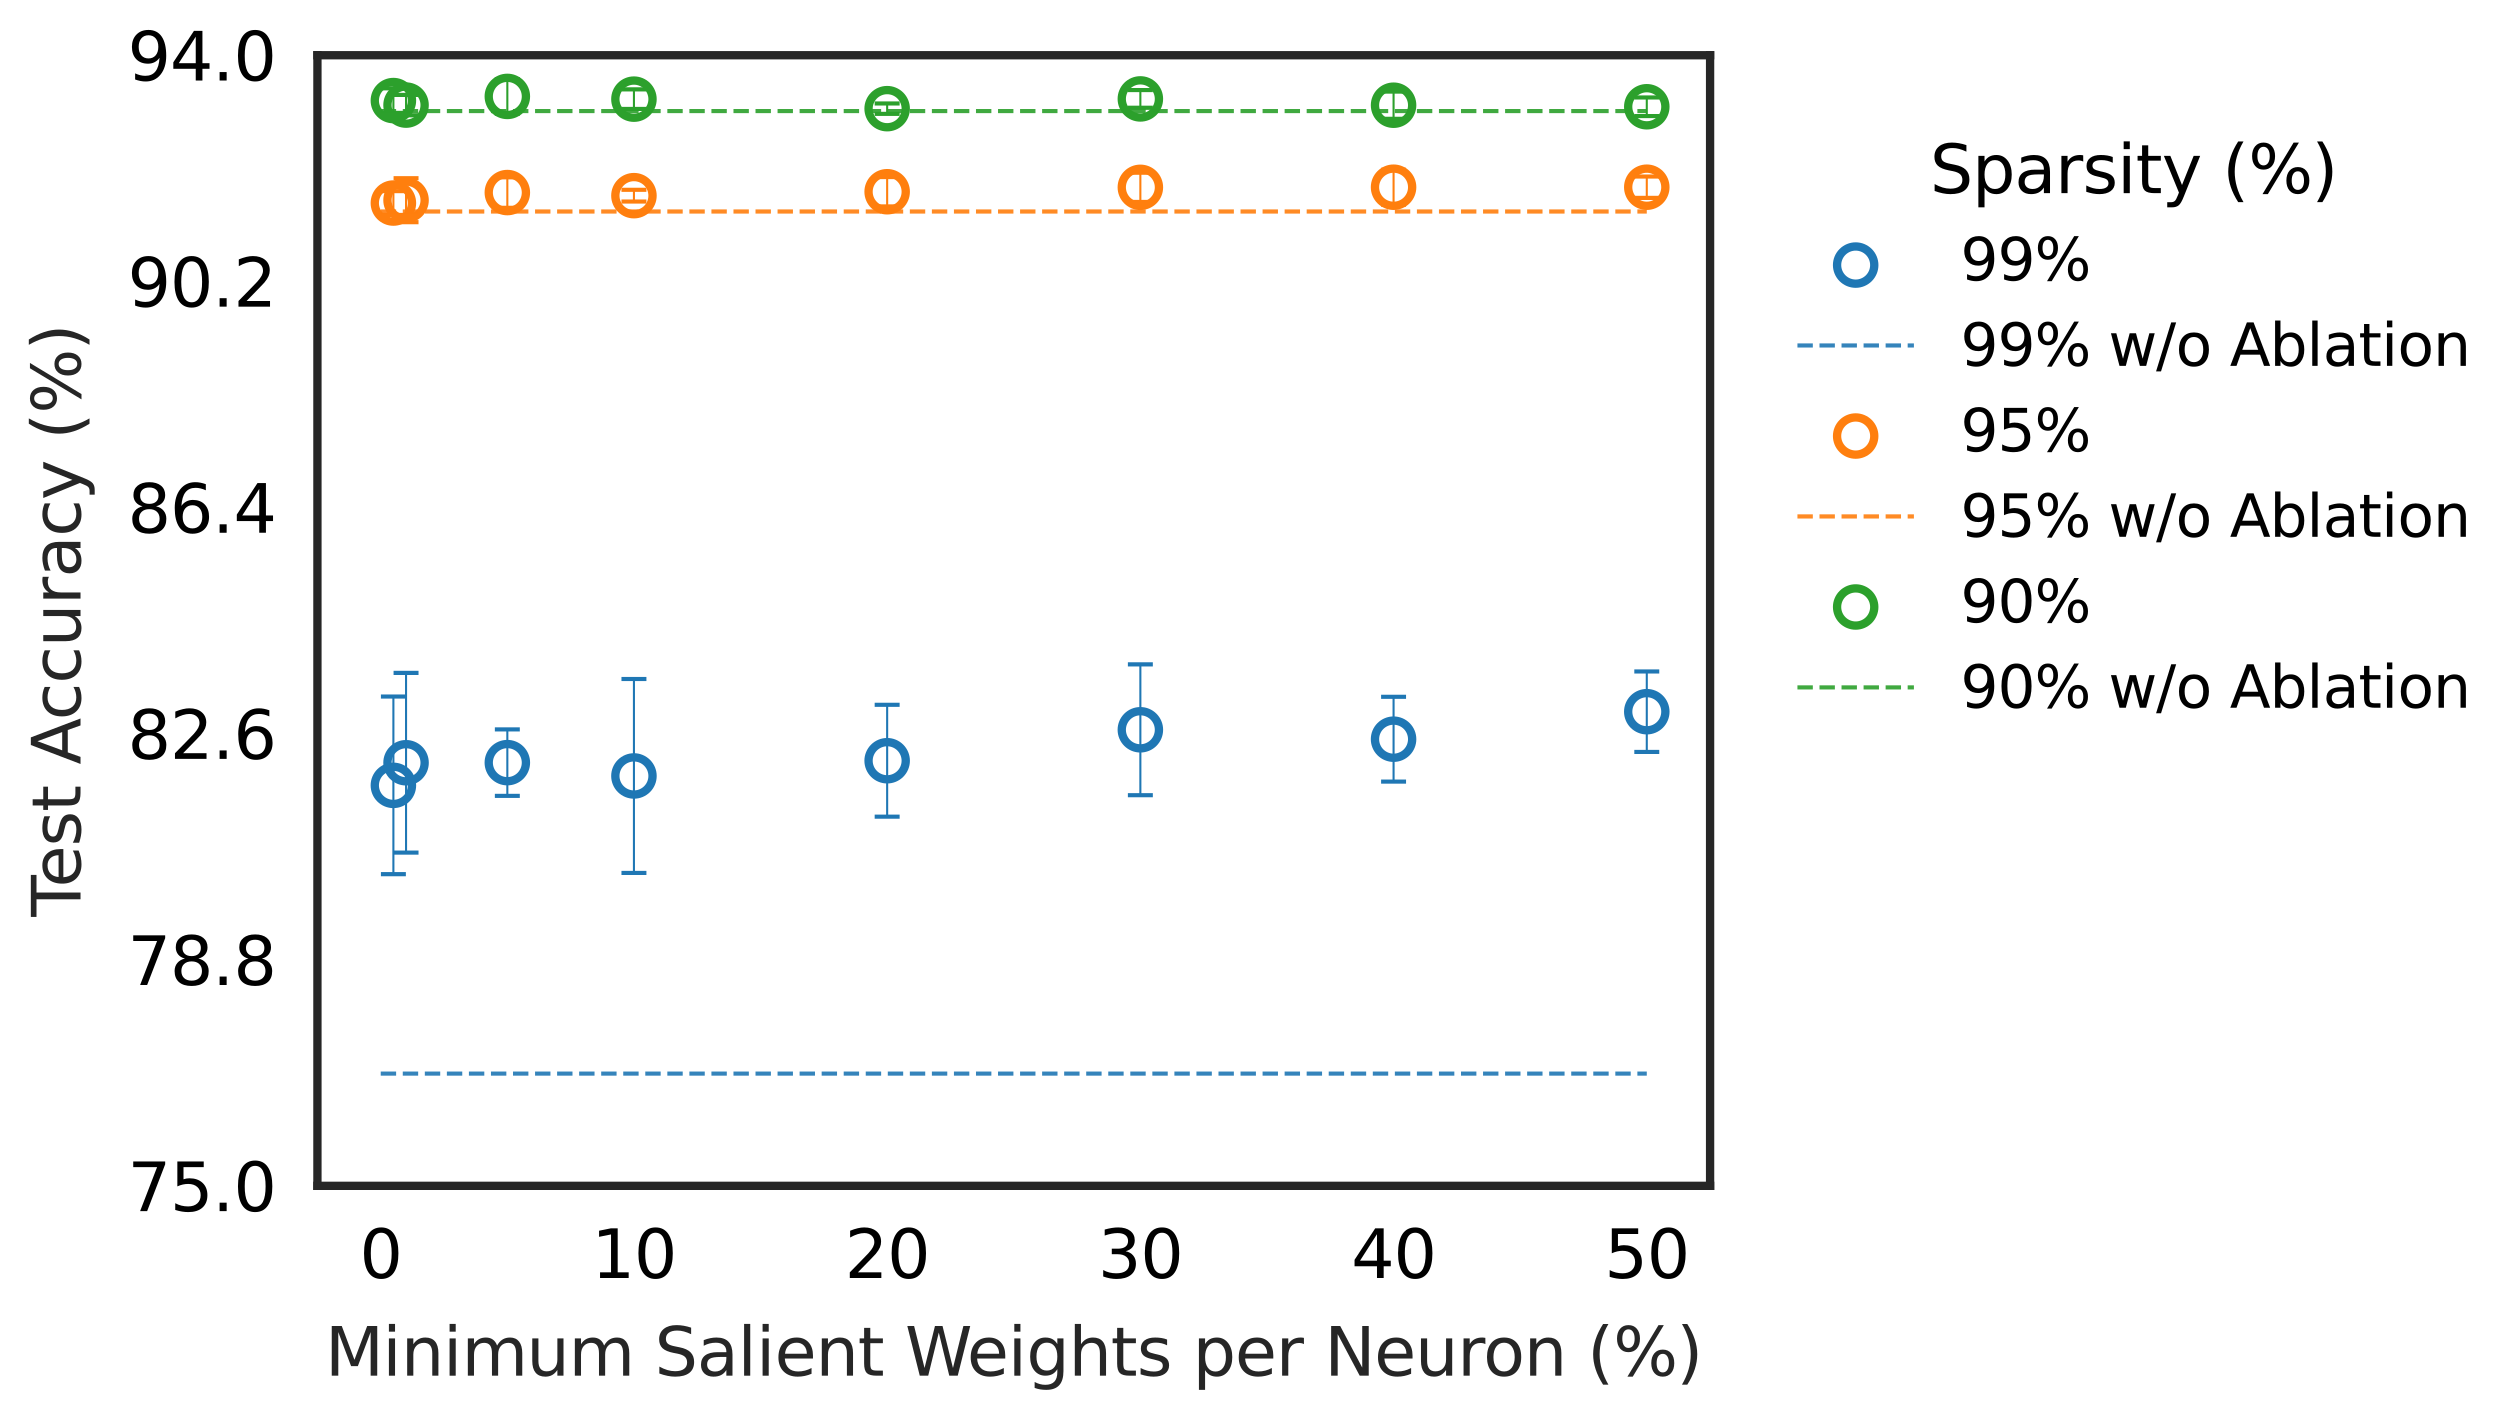 <?xml version="1.0" encoding="utf-8" standalone="no"?>
<!DOCTYPE svg PUBLIC "-//W3C//DTD SVG 1.1//EN"
  "http://www.w3.org/Graphics/SVG/1.1/DTD/svg11.dtd">
<svg xmlns:xlink="http://www.w3.org/1999/xlink" width="601.008pt" height="341.249pt" viewBox="0 0 601.008 341.249" xmlns="http://www.w3.org/2000/svg" version="1.1">
 <defs>
  <style type="text/css">*{stroke-linejoin: round; stroke-linecap: butt}</style>
 </defs>
 <g id="figure_1">
  <g id="patch_1">
   <path d="M 0 341.249 
L 601.008 341.249 
L 601.008 0 
L 0 0 
z
" style="fill: #ffffff"/>
  </g>
  <g id="axes_1">
   <g id="patch_2">
    <path d="M 76.31 285.079 
L 411.11 285.079 
L 411.11 13.279 
L 76.31 13.279 
z
" style="fill: #ffffff"/>
   </g>
   <g id="PathCollection_1">
    <defs>
     <path id="C0_0_18273561c9" d="M 0 4.472 
C 1.186 4.472 2.324 4.001 3.162 3.162 
C 4.001 2.324 4.472 1.186 4.472 -0 
C 4.472 -1.186 4.001 -2.324 3.162 -3.162 
C 2.324 -4.001 1.186 -4.472 0 -4.472 
C -1.186 -4.472 -2.324 -4.001 -3.162 -3.162 
C -4.001 -2.324 -4.472 -1.186 -4.472 0 
C -4.472 1.186 -4.001 2.324 -3.162 3.162 
C -2.324 4.001 -1.186 4.472 0 4.472 
z
"/>
    </defs>
    <g clip-path="url(#p2afac8becf)">
     <use xlink:href="#C0_0_18273561c9" x="94.572" y="188.804" style="fill: none; stroke: #1f77b4; stroke-width: 2"/>
    </g>
    <g clip-path="url(#p2afac8becf)">
     <use xlink:href="#C0_0_18273561c9" x="97.615" y="183.368" style="fill: none; stroke: #1f77b4; stroke-width: 2"/>
    </g>
    <g clip-path="url(#p2afac8becf)">
     <use xlink:href="#C0_0_18273561c9" x="121.965" y="183.34" style="fill: none; stroke: #1f77b4; stroke-width: 2"/>
    </g>
    <g clip-path="url(#p2afac8becf)">
     <use xlink:href="#C0_0_18273561c9" x="152.401" y="186.544" style="fill: none; stroke: #1f77b4; stroke-width: 2"/>
    </g>
    <g clip-path="url(#p2afac8becf)">
     <use xlink:href="#C0_0_18273561c9" x="213.274" y="182.882" style="fill: none; stroke: #1f77b4; stroke-width: 2"/>
    </g>
    <g clip-path="url(#p2afac8becf)">
     <use xlink:href="#C0_0_18273561c9" x="274.146" y="175.443" style="fill: none; stroke: #1f77b4; stroke-width: 2"/>
    </g>
    <g clip-path="url(#p2afac8becf)">
     <use xlink:href="#C0_0_18273561c9" x="335.019" y="177.703" style="fill: none; stroke: #1f77b4; stroke-width: 2"/>
    </g>
    <g clip-path="url(#p2afac8becf)">
     <use xlink:href="#C0_0_18273561c9" x="395.892" y="171.094" style="fill: none; stroke: #1f77b4; stroke-width: 2"/>
    </g>
   </g>
   <g id="PathCollection_2">
    <defs>
     <path id="C1_0_690d126e70" d="M 0 4.472 
C 1.186 4.472 2.324 4.001 3.162 3.162 
C 4.001 2.324 4.472 1.186 4.472 -0 
C 4.472 -1.186 4.001 -2.324 3.162 -3.162 
C 2.324 -4.001 1.186 -4.472 0 -4.472 
C -1.186 -4.472 -2.324 -4.001 -3.162 -3.162 
C -4.001 -2.324 -4.472 -1.186 -4.472 0 
C -4.472 1.186 -4.001 2.324 -3.162 3.162 
C -2.324 4.001 -1.186 4.472 0 4.472 
z
"/>
    </defs>
    <g clip-path="url(#p2afac8becf)">
     <use xlink:href="#C1_0_690d126e70" x="94.572" y="48.813" style="fill: none; stroke: #ff7f0e; stroke-width: 2"/>
    </g>
    <g clip-path="url(#p2afac8becf)">
     <use xlink:href="#C1_0_690d126e70" x="97.615" y="48.126" style="fill: none; stroke: #ff7f0e; stroke-width: 2"/>
    </g>
    <g clip-path="url(#p2afac8becf)">
     <use xlink:href="#C1_0_690d126e70" x="121.965" y="46.295" style="fill: none; stroke: #ff7f0e; stroke-width: 2"/>
    </g>
    <g clip-path="url(#p2afac8becf)">
     <use xlink:href="#C1_0_690d126e70" x="152.401" y="47.039" style="fill: none; stroke: #ff7f0e; stroke-width: 2"/>
    </g>
    <g clip-path="url(#p2afac8becf)">
     <use xlink:href="#C1_0_690d126e70" x="213.274" y="46.095" style="fill: none; stroke: #ff7f0e; stroke-width: 2"/>
    </g>
    <g clip-path="url(#p2afac8becf)">
     <use xlink:href="#C1_0_690d126e70" x="274.146" y="45.036" style="fill: none; stroke: #ff7f0e; stroke-width: 2"/>
    </g>
    <g clip-path="url(#p2afac8becf)">
     <use xlink:href="#C1_0_690d126e70" x="335.019" y="45.008" style="fill: none; stroke: #ff7f0e; stroke-width: 2"/>
    </g>
    <g clip-path="url(#p2afac8becf)">
     <use xlink:href="#C1_0_690d126e70" x="395.892" y="45.008" style="fill: none; stroke: #ff7f0e; stroke-width: 2"/>
    </g>
   </g>
   <g id="PathCollection_3">
    <defs>
     <path id="C2_0_f324777ff9" d="M 0 4.472 
C 1.186 4.472 2.324 4.001 3.162 3.162 
C 4.001 2.324 4.472 1.186 4.472 -0 
C 4.472 -1.186 4.001 -2.324 3.162 -3.162 
C 2.324 -4.001 1.186 -4.472 0 -4.472 
C -1.186 -4.472 -2.324 -4.001 -3.162 -3.162 
C -4.001 -2.324 -4.472 -1.186 -4.472 0 
C -4.472 1.186 -4.001 2.324 -3.162 3.162 
C -2.324 4.001 -1.186 4.472 0 4.472 
z
"/>
    </defs>
    <g clip-path="url(#p2afac8becf)">
     <use xlink:href="#C2_0_f324777ff9" x="94.572" y="24.179" style="fill: none; stroke: #2ca02c; stroke-width: 2"/>
    </g>
    <g clip-path="url(#p2afac8becf)">
     <use xlink:href="#C2_0_f324777ff9" x="97.615" y="25.267" style="fill: none; stroke: #2ca02c; stroke-width: 2"/>
    </g>
    <g clip-path="url(#p2afac8becf)">
     <use xlink:href="#C2_0_f324777ff9" x="121.965" y="23.178" style="fill: none; stroke: #2ca02c; stroke-width: 2"/>
    </g>
    <g clip-path="url(#p2afac8becf)">
     <use xlink:href="#C2_0_f324777ff9" x="152.401" y="23.836" style="fill: none; stroke: #2ca02c; stroke-width: 2"/>
    </g>
    <g clip-path="url(#p2afac8becf)">
     <use xlink:href="#C2_0_f324777ff9" x="213.274" y="26.125" style="fill: none; stroke: #2ca02c; stroke-width: 2"/>
    </g>
    <g clip-path="url(#p2afac8becf)">
     <use xlink:href="#C2_0_f324777ff9" x="274.146" y="23.779" style="fill: none; stroke: #2ca02c; stroke-width: 2"/>
    </g>
    <g clip-path="url(#p2afac8becf)">
     <use xlink:href="#C2_0_f324777ff9" x="335.019" y="25.295" style="fill: none; stroke: #2ca02c; stroke-width: 2"/>
    </g>
    <g clip-path="url(#p2afac8becf)">
     <use xlink:href="#C2_0_f324777ff9" x="395.892" y="25.667" style="fill: none; stroke: #2ca02c; stroke-width: 2"/>
    </g>
   </g>
   <g id="matplotlib.axis_1">
    <g id="xtick_1">
     <g id="line2d_1"/>
     <g id="text_1">
      <!-- 0 -->
      <g transform="translate(86.438 307.236)scale(0.16 -0.16)">
       <defs>
        <path id="DejaVuSans-30" d="M 2034 4250 
Q 1547 4250 1301 3770 
Q 1056 3291 1056 2328 
Q 1056 1369 1301 889 
Q 1547 409 2034 409 
Q 2525 409 2770 889 
Q 3016 1369 3016 2328 
Q 3016 3291 2770 3770 
Q 2525 4250 2034 4250 
z
M 2034 4750 
Q 2819 4750 3233 4129 
Q 3647 3509 3647 2328 
Q 3647 1150 3233 529 
Q 2819 -91 2034 -91 
Q 1250 -91 836 529 
Q 422 1150 422 2328 
Q 422 3509 836 4129 
Q 1250 4750 2034 4750 
z
" transform="scale(0.016)"/>
       </defs>
       <use xlink:href="#DejaVuSans-30"/>
      </g>
     </g>
    </g>
    <g id="xtick_2">
     <g id="line2d_2"/>
     <g id="text_2">
      <!-- 10 -->
      <g transform="translate(142.221 307.236)scale(0.16 -0.16)">
       <defs>
        <path id="DejaVuSans-31" d="M 794 531 
L 1825 531 
L 1825 4091 
L 703 3866 
L 703 4441 
L 1819 4666 
L 2450 4666 
L 2450 531 
L 3481 531 
L 3481 0 
L 794 0 
L 794 531 
z
" transform="scale(0.016)"/>
       </defs>
       <use xlink:href="#DejaVuSans-31"/>
       <use xlink:href="#DejaVuSans-30" x="63.623"/>
      </g>
     </g>
    </g>
    <g id="xtick_3">
     <g id="line2d_3"/>
     <g id="text_3">
      <!-- 20 -->
      <g transform="translate(203.094 307.236)scale(0.16 -0.16)">
       <defs>
        <path id="DejaVuSans-32" d="M 1228 531 
L 3431 531 
L 3431 0 
L 469 0 
L 469 531 
Q 828 903 1448 1529 
Q 2069 2156 2228 2338 
Q 2531 2678 2651 2914 
Q 2772 3150 2772 3378 
Q 2772 3750 2511 3984 
Q 2250 4219 1831 4219 
Q 1534 4219 1204 4116 
Q 875 4013 500 3803 
L 500 4441 
Q 881 4594 1212 4672 
Q 1544 4750 1819 4750 
Q 2544 4750 2975 4387 
Q 3406 4025 3406 3419 
Q 3406 3131 3298 2873 
Q 3191 2616 2906 2266 
Q 2828 2175 2409 1742 
Q 1991 1309 1228 531 
z
" transform="scale(0.016)"/>
       </defs>
       <use xlink:href="#DejaVuSans-32"/>
       <use xlink:href="#DejaVuSans-30" x="63.623"/>
      </g>
     </g>
    </g>
    <g id="xtick_4">
     <g id="line2d_4"/>
     <g id="text_4">
      <!-- 30 -->
      <g transform="translate(263.966 307.236)scale(0.16 -0.16)">
       <defs>
        <path id="DejaVuSans-33" d="M 2597 2516 
Q 3050 2419 3304 2112 
Q 3559 1806 3559 1356 
Q 3559 666 3084 287 
Q 2609 -91 1734 -91 
Q 1441 -91 1130 -33 
Q 819 25 488 141 
L 488 750 
Q 750 597 1062 519 
Q 1375 441 1716 441 
Q 2309 441 2620 675 
Q 2931 909 2931 1356 
Q 2931 1769 2642 2001 
Q 2353 2234 1838 2234 
L 1294 2234 
L 1294 2753 
L 1863 2753 
Q 2328 2753 2575 2939 
Q 2822 3125 2822 3475 
Q 2822 3834 2567 4026 
Q 2313 4219 1838 4219 
Q 1578 4219 1281 4162 
Q 984 4106 628 3988 
L 628 4550 
Q 988 4650 1302 4700 
Q 1616 4750 1894 4750 
Q 2613 4750 3031 4423 
Q 3450 4097 3450 3541 
Q 3450 3153 3228 2886 
Q 3006 2619 2597 2516 
z
" transform="scale(0.016)"/>
       </defs>
       <use xlink:href="#DejaVuSans-33"/>
       <use xlink:href="#DejaVuSans-30" x="63.623"/>
      </g>
     </g>
    </g>
    <g id="xtick_5">
     <g id="line2d_5"/>
     <g id="text_5">
      <!-- 40 -->
      <g transform="translate(324.839 307.236)scale(0.16 -0.16)">
       <defs>
        <path id="DejaVuSans-34" d="M 2419 4116 
L 825 1625 
L 2419 1625 
L 2419 4116 
z
M 2253 4666 
L 3047 4666 
L 3047 1625 
L 3713 1625 
L 3713 1100 
L 3047 1100 
L 3047 0 
L 2419 0 
L 2419 1100 
L 313 1100 
L 313 1709 
L 2253 4666 
z
" transform="scale(0.016)"/>
       </defs>
       <use xlink:href="#DejaVuSans-34"/>
       <use xlink:href="#DejaVuSans-30" x="63.623"/>
      </g>
     </g>
    </g>
    <g id="xtick_6">
     <g id="line2d_6"/>
     <g id="text_6">
      <!-- 50 -->
      <g transform="translate(385.712 307.236)scale(0.16 -0.16)">
       <defs>
        <path id="DejaVuSans-35" d="M 691 4666 
L 3169 4666 
L 3169 4134 
L 1269 4134 
L 1269 2991 
Q 1406 3038 1543 3061 
Q 1681 3084 1819 3084 
Q 2600 3084 3056 2656 
Q 3513 2228 3513 1497 
Q 3513 744 3044 326 
Q 2575 -91 1722 -91 
Q 1428 -91 1123 -41 
Q 819 9 494 109 
L 494 744 
Q 775 591 1075 516 
Q 1375 441 1709 441 
Q 2250 441 2565 725 
Q 2881 1009 2881 1497 
Q 2881 1984 2565 2268 
Q 2250 2553 1709 2553 
Q 1456 2553 1204 2497 
Q 953 2441 691 2322 
L 691 4666 
z
" transform="scale(0.016)"/>
       </defs>
       <use xlink:href="#DejaVuSans-35"/>
       <use xlink:href="#DejaVuSans-30" x="63.623"/>
      </g>
     </g>
    </g>
    <g id="text_7">
     <!-- Minimum Salient Weights per Neuron (%) -->
     <g style="fill: #262626" transform="translate(78.147 330.721)scale(0.16 -0.16)">
      <defs>
       <path id="DejaVuSans-4d" d="M 628 4666 
L 1569 4666 
L 2759 1491 
L 3956 4666 
L 4897 4666 
L 4897 0 
L 4281 0 
L 4281 4097 
L 3078 897 
L 2444 897 
L 1241 4097 
L 1241 0 
L 628 0 
L 628 4666 
z
" transform="scale(0.016)"/>
       <path id="DejaVuSans-69" d="M 603 3500 
L 1178 3500 
L 1178 0 
L 603 0 
L 603 3500 
z
M 603 4863 
L 1178 4863 
L 1178 4134 
L 603 4134 
L 603 4863 
z
" transform="scale(0.016)"/>
       <path id="DejaVuSans-6e" d="M 3513 2113 
L 3513 0 
L 2938 0 
L 2938 2094 
Q 2938 2591 2744 2837 
Q 2550 3084 2163 3084 
Q 1697 3084 1428 2787 
Q 1159 2491 1159 1978 
L 1159 0 
L 581 0 
L 581 3500 
L 1159 3500 
L 1159 2956 
Q 1366 3272 1645 3428 
Q 1925 3584 2291 3584 
Q 2894 3584 3203 3211 
Q 3513 2838 3513 2113 
z
" transform="scale(0.016)"/>
       <path id="DejaVuSans-6d" d="M 3328 2828 
Q 3544 3216 3844 3400 
Q 4144 3584 4550 3584 
Q 5097 3584 5394 3201 
Q 5691 2819 5691 2113 
L 5691 0 
L 5113 0 
L 5113 2094 
Q 5113 2597 4934 2840 
Q 4756 3084 4391 3084 
Q 3944 3084 3684 2787 
Q 3425 2491 3425 1978 
L 3425 0 
L 2847 0 
L 2847 2094 
Q 2847 2600 2669 2842 
Q 2491 3084 2119 3084 
Q 1678 3084 1418 2786 
Q 1159 2488 1159 1978 
L 1159 0 
L 581 0 
L 581 3500 
L 1159 3500 
L 1159 2956 
Q 1356 3278 1631 3431 
Q 1906 3584 2284 3584 
Q 2666 3584 2933 3390 
Q 3200 3197 3328 2828 
z
" transform="scale(0.016)"/>
       <path id="DejaVuSans-75" d="M 544 1381 
L 544 3500 
L 1119 3500 
L 1119 1403 
Q 1119 906 1312 657 
Q 1506 409 1894 409 
Q 2359 409 2629 706 
Q 2900 1003 2900 1516 
L 2900 3500 
L 3475 3500 
L 3475 0 
L 2900 0 
L 2900 538 
Q 2691 219 2414 64 
Q 2138 -91 1772 -91 
Q 1169 -91 856 284 
Q 544 659 544 1381 
z
M 1991 3584 
L 1991 3584 
z
" transform="scale(0.016)"/>
       <path id="DejaVuSans-20" transform="scale(0.016)"/>
       <path id="DejaVuSans-53" d="M 3425 4513 
L 3425 3897 
Q 3066 4069 2747 4153 
Q 2428 4238 2131 4238 
Q 1616 4238 1336 4038 
Q 1056 3838 1056 3469 
Q 1056 3159 1242 3001 
Q 1428 2844 1947 2747 
L 2328 2669 
Q 3034 2534 3370 2195 
Q 3706 1856 3706 1288 
Q 3706 609 3251 259 
Q 2797 -91 1919 -91 
Q 1588 -91 1214 -16 
Q 841 59 441 206 
L 441 856 
Q 825 641 1194 531 
Q 1563 422 1919 422 
Q 2459 422 2753 634 
Q 3047 847 3047 1241 
Q 3047 1584 2836 1778 
Q 2625 1972 2144 2069 
L 1759 2144 
Q 1053 2284 737 2584 
Q 422 2884 422 3419 
Q 422 4038 858 4394 
Q 1294 4750 2059 4750 
Q 2388 4750 2728 4690 
Q 3069 4631 3425 4513 
z
" transform="scale(0.016)"/>
       <path id="DejaVuSans-61" d="M 2194 1759 
Q 1497 1759 1228 1600 
Q 959 1441 959 1056 
Q 959 750 1161 570 
Q 1363 391 1709 391 
Q 2188 391 2477 730 
Q 2766 1069 2766 1631 
L 2766 1759 
L 2194 1759 
z
M 3341 1997 
L 3341 0 
L 2766 0 
L 2766 531 
Q 2569 213 2275 61 
Q 1981 -91 1556 -91 
Q 1019 -91 701 211 
Q 384 513 384 1019 
Q 384 1609 779 1909 
Q 1175 2209 1959 2209 
L 2766 2209 
L 2766 2266 
Q 2766 2663 2505 2880 
Q 2244 3097 1772 3097 
Q 1472 3097 1187 3025 
Q 903 2953 641 2809 
L 641 3341 
Q 956 3463 1253 3523 
Q 1550 3584 1831 3584 
Q 2591 3584 2966 3190 
Q 3341 2797 3341 1997 
z
" transform="scale(0.016)"/>
       <path id="DejaVuSans-6c" d="M 603 4863 
L 1178 4863 
L 1178 0 
L 603 0 
L 603 4863 
z
" transform="scale(0.016)"/>
       <path id="DejaVuSans-65" d="M 3597 1894 
L 3597 1613 
L 953 1613 
Q 991 1019 1311 708 
Q 1631 397 2203 397 
Q 2534 397 2845 478 
Q 3156 559 3463 722 
L 3463 178 
Q 3153 47 2828 -22 
Q 2503 -91 2169 -91 
Q 1331 -91 842 396 
Q 353 884 353 1716 
Q 353 2575 817 3079 
Q 1281 3584 2069 3584 
Q 2775 3584 3186 3129 
Q 3597 2675 3597 1894 
z
M 3022 2063 
Q 3016 2534 2758 2815 
Q 2500 3097 2075 3097 
Q 1594 3097 1305 2825 
Q 1016 2553 972 2059 
L 3022 2063 
z
" transform="scale(0.016)"/>
       <path id="DejaVuSans-74" d="M 1172 4494 
L 1172 3500 
L 2356 3500 
L 2356 3053 
L 1172 3053 
L 1172 1153 
Q 1172 725 1289 603 
Q 1406 481 1766 481 
L 2356 481 
L 2356 0 
L 1766 0 
Q 1100 0 847 248 
Q 594 497 594 1153 
L 594 3053 
L 172 3053 
L 172 3500 
L 594 3500 
L 594 4494 
L 1172 4494 
z
" transform="scale(0.016)"/>
       <path id="DejaVuSans-57" d="M 213 4666 
L 850 4666 
L 1831 722 
L 2809 4666 
L 3519 4666 
L 4500 722 
L 5478 4666 
L 6119 4666 
L 4947 0 
L 4153 0 
L 3169 4050 
L 2175 0 
L 1381 0 
L 213 4666 
z
" transform="scale(0.016)"/>
       <path id="DejaVuSans-67" d="M 2906 1791 
Q 2906 2416 2648 2759 
Q 2391 3103 1925 3103 
Q 1463 3103 1205 2759 
Q 947 2416 947 1791 
Q 947 1169 1205 825 
Q 1463 481 1925 481 
Q 2391 481 2648 825 
Q 2906 1169 2906 1791 
z
M 3481 434 
Q 3481 -459 3084 -895 
Q 2688 -1331 1869 -1331 
Q 1566 -1331 1297 -1286 
Q 1028 -1241 775 -1147 
L 775 -588 
Q 1028 -725 1275 -790 
Q 1522 -856 1778 -856 
Q 2344 -856 2625 -561 
Q 2906 -266 2906 331 
L 2906 616 
Q 2728 306 2450 153 
Q 2172 0 1784 0 
Q 1141 0 747 490 
Q 353 981 353 1791 
Q 353 2603 747 3093 
Q 1141 3584 1784 3584 
Q 2172 3584 2450 3431 
Q 2728 3278 2906 2969 
L 2906 3500 
L 3481 3500 
L 3481 434 
z
" transform="scale(0.016)"/>
       <path id="DejaVuSans-68" d="M 3513 2113 
L 3513 0 
L 2938 0 
L 2938 2094 
Q 2938 2591 2744 2837 
Q 2550 3084 2163 3084 
Q 1697 3084 1428 2787 
Q 1159 2491 1159 1978 
L 1159 0 
L 581 0 
L 581 4863 
L 1159 4863 
L 1159 2956 
Q 1366 3272 1645 3428 
Q 1925 3584 2291 3584 
Q 2894 3584 3203 3211 
Q 3513 2838 3513 2113 
z
" transform="scale(0.016)"/>
       <path id="DejaVuSans-73" d="M 2834 3397 
L 2834 2853 
Q 2591 2978 2328 3040 
Q 2066 3103 1784 3103 
Q 1356 3103 1142 2972 
Q 928 2841 928 2578 
Q 928 2378 1081 2264 
Q 1234 2150 1697 2047 
L 1894 2003 
Q 2506 1872 2764 1633 
Q 3022 1394 3022 966 
Q 3022 478 2636 193 
Q 2250 -91 1575 -91 
Q 1294 -91 989 -36 
Q 684 19 347 128 
L 347 722 
Q 666 556 975 473 
Q 1284 391 1588 391 
Q 1994 391 2212 530 
Q 2431 669 2431 922 
Q 2431 1156 2273 1281 
Q 2116 1406 1581 1522 
L 1381 1569 
Q 847 1681 609 1914 
Q 372 2147 372 2553 
Q 372 3047 722 3315 
Q 1072 3584 1716 3584 
Q 2034 3584 2315 3537 
Q 2597 3491 2834 3397 
z
" transform="scale(0.016)"/>
       <path id="DejaVuSans-70" d="M 1159 525 
L 1159 -1331 
L 581 -1331 
L 581 3500 
L 1159 3500 
L 1159 2969 
Q 1341 3281 1617 3432 
Q 1894 3584 2278 3584 
Q 2916 3584 3314 3078 
Q 3713 2572 3713 1747 
Q 3713 922 3314 415 
Q 2916 -91 2278 -91 
Q 1894 -91 1617 61 
Q 1341 213 1159 525 
z
M 3116 1747 
Q 3116 2381 2855 2742 
Q 2594 3103 2138 3103 
Q 1681 3103 1420 2742 
Q 1159 2381 1159 1747 
Q 1159 1113 1420 752 
Q 1681 391 2138 391 
Q 2594 391 2855 752 
Q 3116 1113 3116 1747 
z
" transform="scale(0.016)"/>
       <path id="DejaVuSans-72" d="M 2631 2963 
Q 2534 3019 2420 3045 
Q 2306 3072 2169 3072 
Q 1681 3072 1420 2755 
Q 1159 2438 1159 1844 
L 1159 0 
L 581 0 
L 581 3500 
L 1159 3500 
L 1159 2956 
Q 1341 3275 1631 3429 
Q 1922 3584 2338 3584 
Q 2397 3584 2469 3576 
Q 2541 3569 2628 3553 
L 2631 2963 
z
" transform="scale(0.016)"/>
       <path id="DejaVuSans-4e" d="M 628 4666 
L 1478 4666 
L 3547 763 
L 3547 4666 
L 4159 4666 
L 4159 0 
L 3309 0 
L 1241 3903 
L 1241 0 
L 628 0 
L 628 4666 
z
" transform="scale(0.016)"/>
       <path id="DejaVuSans-6f" d="M 1959 3097 
Q 1497 3097 1228 2736 
Q 959 2375 959 1747 
Q 959 1119 1226 758 
Q 1494 397 1959 397 
Q 2419 397 2687 759 
Q 2956 1122 2956 1747 
Q 2956 2369 2687 2733 
Q 2419 3097 1959 3097 
z
M 1959 3584 
Q 2709 3584 3137 3096 
Q 3566 2609 3566 1747 
Q 3566 888 3137 398 
Q 2709 -91 1959 -91 
Q 1206 -91 779 398 
Q 353 888 353 1747 
Q 353 2609 779 3096 
Q 1206 3584 1959 3584 
z
" transform="scale(0.016)"/>
       <path id="DejaVuSans-28" d="M 1984 4856 
Q 1566 4138 1362 3434 
Q 1159 2731 1159 2009 
Q 1159 1288 1364 580 
Q 1569 -128 1984 -844 
L 1484 -844 
Q 1016 -109 783 600 
Q 550 1309 550 2009 
Q 550 2706 781 3412 
Q 1013 4119 1484 4856 
L 1984 4856 
z
" transform="scale(0.016)"/>
       <path id="DejaVuSans-25" d="M 4653 2053 
Q 4381 2053 4226 1822 
Q 4072 1591 4072 1178 
Q 4072 772 4226 539 
Q 4381 306 4653 306 
Q 4919 306 5073 539 
Q 5228 772 5228 1178 
Q 5228 1588 5073 1820 
Q 4919 2053 4653 2053 
z
M 4653 2450 
Q 5147 2450 5437 2106 
Q 5728 1763 5728 1178 
Q 5728 594 5436 251 
Q 5144 -91 4653 -91 
Q 4153 -91 3862 251 
Q 3572 594 3572 1178 
Q 3572 1766 3864 2108 
Q 4156 2450 4653 2450 
z
M 1428 4353 
Q 1159 4353 1004 4120 
Q 850 3888 850 3481 
Q 850 3069 1003 2837 
Q 1156 2606 1428 2606 
Q 1700 2606 1854 2837 
Q 2009 3069 2009 3481 
Q 2009 3884 1853 4118 
Q 1697 4353 1428 4353 
z
M 4250 4750 
L 4750 4750 
L 1831 -91 
L 1331 -91 
L 4250 4750 
z
M 1428 4750 
Q 1922 4750 2215 4408 
Q 2509 4066 2509 3481 
Q 2509 2891 2217 2550 
Q 1925 2209 1428 2209 
Q 931 2209 642 2551 
Q 353 2894 353 3481 
Q 353 4063 643 4406 
Q 934 4750 1428 4750 
z
" transform="scale(0.016)"/>
       <path id="DejaVuSans-29" d="M 513 4856 
L 1013 4856 
Q 1481 4119 1714 3412 
Q 1947 2706 1947 2009 
Q 1947 1309 1714 600 
Q 1481 -109 1013 -844 
L 513 -844 
Q 928 -128 1133 580 
Q 1338 1288 1338 2009 
Q 1338 2731 1133 3434 
Q 928 4138 513 4856 
z
" transform="scale(0.016)"/>
      </defs>
      <use xlink:href="#DejaVuSans-4d"/>
      <use xlink:href="#DejaVuSans-69" x="86.279"/>
      <use xlink:href="#DejaVuSans-6e" x="114.062"/>
      <use xlink:href="#DejaVuSans-69" x="177.441"/>
      <use xlink:href="#DejaVuSans-6d" x="205.225"/>
      <use xlink:href="#DejaVuSans-75" x="302.637"/>
      <use xlink:href="#DejaVuSans-6d" x="366.016"/>
      <use xlink:href="#DejaVuSans-20" x="463.428"/>
      <use xlink:href="#DejaVuSans-53" x="495.215"/>
      <use xlink:href="#DejaVuSans-61" x="558.691"/>
      <use xlink:href="#DejaVuSans-6c" x="619.971"/>
      <use xlink:href="#DejaVuSans-69" x="647.754"/>
      <use xlink:href="#DejaVuSans-65" x="675.537"/>
      <use xlink:href="#DejaVuSans-6e" x="737.061"/>
      <use xlink:href="#DejaVuSans-74" x="800.439"/>
      <use xlink:href="#DejaVuSans-20" x="839.648"/>
      <use xlink:href="#DejaVuSans-57" x="871.436"/>
      <use xlink:href="#DejaVuSans-65" x="964.438"/>
      <use xlink:href="#DejaVuSans-69" x="1025.961"/>
      <use xlink:href="#DejaVuSans-67" x="1053.744"/>
      <use xlink:href="#DejaVuSans-68" x="1117.221"/>
      <use xlink:href="#DejaVuSans-74" x="1180.6"/>
      <use xlink:href="#DejaVuSans-73" x="1219.809"/>
      <use xlink:href="#DejaVuSans-20" x="1271.908"/>
      <use xlink:href="#DejaVuSans-70" x="1303.695"/>
      <use xlink:href="#DejaVuSans-65" x="1367.172"/>
      <use xlink:href="#DejaVuSans-72" x="1428.695"/>
      <use xlink:href="#DejaVuSans-20" x="1469.809"/>
      <use xlink:href="#DejaVuSans-4e" x="1501.596"/>
      <use xlink:href="#DejaVuSans-65" x="1576.4"/>
      <use xlink:href="#DejaVuSans-75" x="1637.924"/>
      <use xlink:href="#DejaVuSans-72" x="1701.303"/>
      <use xlink:href="#DejaVuSans-6f" x="1740.166"/>
      <use xlink:href="#DejaVuSans-6e" x="1801.348"/>
      <use xlink:href="#DejaVuSans-20" x="1864.727"/>
      <use xlink:href="#DejaVuSans-28" x="1896.514"/>
      <use xlink:href="#DejaVuSans-25" x="1935.527"/>
      <use xlink:href="#DejaVuSans-29" x="2030.547"/>
     </g>
    </g>
   </g>
   <g id="matplotlib.axis_2">
    <g id="ytick_1">
     <g id="line2d_7"/>
     <g id="text_8">
      <!-- 75.0 -->
      <g transform="translate(30.685 291.158)scale(0.16 -0.16)">
       <defs>
        <path id="DejaVuSans-37" d="M 525 4666 
L 3525 4666 
L 3525 4397 
L 1831 0 
L 1172 0 
L 2766 4134 
L 525 4134 
L 525 4666 
z
" transform="scale(0.016)"/>
        <path id="DejaVuSans-2e" d="M 684 794 
L 1344 794 
L 1344 0 
L 684 0 
L 684 794 
z
" transform="scale(0.016)"/>
       </defs>
       <use xlink:href="#DejaVuSans-37"/>
       <use xlink:href="#DejaVuSans-35" x="63.623"/>
       <use xlink:href="#DejaVuSans-2e" x="127.246"/>
       <use xlink:href="#DejaVuSans-30" x="159.033"/>
      </g>
     </g>
    </g>
    <g id="ytick_2">
     <g id="line2d_8"/>
     <g id="text_9">
      <!-- 78.8 -->
      <g transform="translate(30.685 236.798)scale(0.16 -0.16)">
       <defs>
        <path id="DejaVuSans-38" d="M 2034 2216 
Q 1584 2216 1326 1975 
Q 1069 1734 1069 1313 
Q 1069 891 1326 650 
Q 1584 409 2034 409 
Q 2484 409 2743 651 
Q 3003 894 3003 1313 
Q 3003 1734 2745 1975 
Q 2488 2216 2034 2216 
z
M 1403 2484 
Q 997 2584 770 2862 
Q 544 3141 544 3541 
Q 544 4100 942 4425 
Q 1341 4750 2034 4750 
Q 2731 4750 3128 4425 
Q 3525 4100 3525 3541 
Q 3525 3141 3298 2862 
Q 3072 2584 2669 2484 
Q 3125 2378 3379 2068 
Q 3634 1759 3634 1313 
Q 3634 634 3220 271 
Q 2806 -91 2034 -91 
Q 1263 -91 848 271 
Q 434 634 434 1313 
Q 434 1759 690 2068 
Q 947 2378 1403 2484 
z
M 1172 3481 
Q 1172 3119 1398 2916 
Q 1625 2713 2034 2713 
Q 2441 2713 2670 2916 
Q 2900 3119 2900 3481 
Q 2900 3844 2670 4047 
Q 2441 4250 2034 4250 
Q 1625 4250 1398 4047 
Q 1172 3844 1172 3481 
z
" transform="scale(0.016)"/>
       </defs>
       <use xlink:href="#DejaVuSans-37"/>
       <use xlink:href="#DejaVuSans-38" x="63.623"/>
       <use xlink:href="#DejaVuSans-2e" x="127.246"/>
       <use xlink:href="#DejaVuSans-38" x="159.033"/>
      </g>
     </g>
    </g>
    <g id="ytick_3">
     <g id="line2d_9"/>
     <g id="text_10">
      <!-- 82.6 -->
      <g transform="translate(30.685 182.438)scale(0.16 -0.16)">
       <defs>
        <path id="DejaVuSans-36" d="M 2113 2584 
Q 1688 2584 1439 2293 
Q 1191 2003 1191 1497 
Q 1191 994 1439 701 
Q 1688 409 2113 409 
Q 2538 409 2786 701 
Q 3034 994 3034 1497 
Q 3034 2003 2786 2293 
Q 2538 2584 2113 2584 
z
M 3366 4563 
L 3366 3988 
Q 3128 4100 2886 4159 
Q 2644 4219 2406 4219 
Q 1781 4219 1451 3797 
Q 1122 3375 1075 2522 
Q 1259 2794 1537 2939 
Q 1816 3084 2150 3084 
Q 2853 3084 3261 2657 
Q 3669 2231 3669 1497 
Q 3669 778 3244 343 
Q 2819 -91 2113 -91 
Q 1303 -91 875 529 
Q 447 1150 447 2328 
Q 447 3434 972 4092 
Q 1497 4750 2381 4750 
Q 2619 4750 2861 4703 
Q 3103 4656 3366 4563 
z
" transform="scale(0.016)"/>
       </defs>
       <use xlink:href="#DejaVuSans-38"/>
       <use xlink:href="#DejaVuSans-32" x="63.623"/>
       <use xlink:href="#DejaVuSans-2e" x="127.246"/>
       <use xlink:href="#DejaVuSans-36" x="159.033"/>
      </g>
     </g>
    </g>
    <g id="ytick_4">
     <g id="line2d_10"/>
     <g id="text_11">
      <!-- 86.4 -->
      <g transform="translate(30.685 128.077)scale(0.16 -0.16)">
       <use xlink:href="#DejaVuSans-38"/>
       <use xlink:href="#DejaVuSans-36" x="63.623"/>
       <use xlink:href="#DejaVuSans-2e" x="127.246"/>
       <use xlink:href="#DejaVuSans-34" x="159.033"/>
      </g>
     </g>
    </g>
    <g id="ytick_5">
     <g id="line2d_11"/>
     <g id="text_12">
      <!-- 90.2 -->
      <g transform="translate(30.685 73.718)scale(0.16 -0.16)">
       <defs>
        <path id="DejaVuSans-39" d="M 703 97 
L 703 672 
Q 941 559 1184 500 
Q 1428 441 1663 441 
Q 2288 441 2617 861 
Q 2947 1281 2994 2138 
Q 2813 1869 2534 1725 
Q 2256 1581 1919 1581 
Q 1219 1581 811 2004 
Q 403 2428 403 3163 
Q 403 3881 828 4315 
Q 1253 4750 1959 4750 
Q 2769 4750 3195 4129 
Q 3622 3509 3622 2328 
Q 3622 1225 3098 567 
Q 2575 -91 1691 -91 
Q 1453 -91 1209 -44 
Q 966 3 703 97 
z
M 1959 2075 
Q 2384 2075 2632 2365 
Q 2881 2656 2881 3163 
Q 2881 3666 2632 3958 
Q 2384 4250 1959 4250 
Q 1534 4250 1286 3958 
Q 1038 3666 1038 3163 
Q 1038 2656 1286 2365 
Q 1534 2075 1959 2075 
z
" transform="scale(0.016)"/>
       </defs>
       <use xlink:href="#DejaVuSans-39"/>
       <use xlink:href="#DejaVuSans-30" x="63.623"/>
       <use xlink:href="#DejaVuSans-2e" x="127.246"/>
       <use xlink:href="#DejaVuSans-32" x="159.033"/>
      </g>
     </g>
    </g>
    <g id="ytick_6">
     <g id="line2d_12"/>
     <g id="text_13">
      <!-- 94.0 -->
      <g transform="translate(30.685 19.358)scale(0.16 -0.16)">
       <use xlink:href="#DejaVuSans-39"/>
       <use xlink:href="#DejaVuSans-34" x="63.623"/>
       <use xlink:href="#DejaVuSans-2e" x="127.246"/>
       <use xlink:href="#DejaVuSans-30" x="159.033"/>
      </g>
     </g>
    </g>
    <g id="text_14">
     <!-- Test Accuracy (%) -->
     <g style="fill: #262626" transform="translate(19.358 220.385)rotate(-90)scale(0.16 -0.16)">
      <defs>
       <path id="DejaVuSans-54" d="M -19 4666 
L 3928 4666 
L 3928 4134 
L 2272 4134 
L 2272 0 
L 1638 0 
L 1638 4134 
L -19 4134 
L -19 4666 
z
" transform="scale(0.016)"/>
       <path id="DejaVuSans-41" d="M 2188 4044 
L 1331 1722 
L 3047 1722 
L 2188 4044 
z
M 1831 4666 
L 2547 4666 
L 4325 0 
L 3669 0 
L 3244 1197 
L 1141 1197 
L 716 0 
L 50 0 
L 1831 4666 
z
" transform="scale(0.016)"/>
       <path id="DejaVuSans-63" d="M 3122 3366 
L 3122 2828 
Q 2878 2963 2633 3030 
Q 2388 3097 2138 3097 
Q 1578 3097 1268 2742 
Q 959 2388 959 1747 
Q 959 1106 1268 751 
Q 1578 397 2138 397 
Q 2388 397 2633 464 
Q 2878 531 3122 666 
L 3122 134 
Q 2881 22 2623 -34 
Q 2366 -91 2075 -91 
Q 1284 -91 818 406 
Q 353 903 353 1747 
Q 353 2603 823 3093 
Q 1294 3584 2113 3584 
Q 2378 3584 2631 3529 
Q 2884 3475 3122 3366 
z
" transform="scale(0.016)"/>
       <path id="DejaVuSans-79" d="M 2059 -325 
Q 1816 -950 1584 -1140 
Q 1353 -1331 966 -1331 
L 506 -1331 
L 506 -850 
L 844 -850 
Q 1081 -850 1212 -737 
Q 1344 -625 1503 -206 
L 1606 56 
L 191 3500 
L 800 3500 
L 1894 763 
L 2988 3500 
L 3597 3500 
L 2059 -325 
z
" transform="scale(0.016)"/>
      </defs>
      <use xlink:href="#DejaVuSans-54"/>
      <use xlink:href="#DejaVuSans-65" x="44.084"/>
      <use xlink:href="#DejaVuSans-73" x="105.607"/>
      <use xlink:href="#DejaVuSans-74" x="157.707"/>
      <use xlink:href="#DejaVuSans-20" x="196.916"/>
      <use xlink:href="#DejaVuSans-41" x="228.703"/>
      <use xlink:href="#DejaVuSans-63" x="295.361"/>
      <use xlink:href="#DejaVuSans-63" x="350.342"/>
      <use xlink:href="#DejaVuSans-75" x="405.322"/>
      <use xlink:href="#DejaVuSans-72" x="468.701"/>
      <use xlink:href="#DejaVuSans-61" x="509.814"/>
      <use xlink:href="#DejaVuSans-63" x="571.094"/>
      <use xlink:href="#DejaVuSans-79" x="626.074"/>
      <use xlink:href="#DejaVuSans-20" x="685.254"/>
      <use xlink:href="#DejaVuSans-28" x="717.041"/>
      <use xlink:href="#DejaVuSans-25" x="756.055"/>
      <use xlink:href="#DejaVuSans-29" x="851.074"/>
     </g>
    </g>
   </g>
   <g id="LineCollection_1">
    <path d="M 94.572 210.155 
L 94.572 167.454 
" clip-path="url(#p2afac8becf)" style="fill: none; stroke: #1f77b4; stroke-width: 0.5"/>
    <path d="M 97.615 204.97 
L 97.615 161.767 
" clip-path="url(#p2afac8becf)" style="fill: none; stroke: #1f77b4; stroke-width: 0.5"/>
    <path d="M 121.965 191.328 
L 121.965 175.351 
" clip-path="url(#p2afac8becf)" style="fill: none; stroke: #1f77b4; stroke-width: 0.5"/>
    <path d="M 152.401 209.856 
L 152.401 163.232 
" clip-path="url(#p2afac8becf)" style="fill: none; stroke: #1f77b4; stroke-width: 0.5"/>
    <path d="M 213.274 196.331 
L 213.274 169.433 
" clip-path="url(#p2afac8becf)" style="fill: none; stroke: #1f77b4; stroke-width: 0.5"/>
    <path d="M 274.146 191.173 
L 274.146 159.714 
" clip-path="url(#p2afac8becf)" style="fill: none; stroke: #1f77b4; stroke-width: 0.5"/>
    <path d="M 335.019 187.898 
L 335.019 167.509 
" clip-path="url(#p2afac8becf)" style="fill: none; stroke: #1f77b4; stroke-width: 0.5"/>
    <path d="M 395.892 180.769 
L 395.892 161.42 
" clip-path="url(#p2afac8becf)" style="fill: none; stroke: #1f77b4; stroke-width: 0.5"/>
   </g>
   <g id="line2d_13">
    <defs>
     <path id="mc1b9756908" d="M 3 0 
L -3 -0 
" style="stroke: #1f77b4"/>
    </defs>
    <g clip-path="url(#p2afac8becf)">
     <use xlink:href="#mc1b9756908" x="94.572" y="210.155" style="fill: #1f77b4; stroke: #1f77b4"/>
     <use xlink:href="#mc1b9756908" x="97.615" y="204.97" style="fill: #1f77b4; stroke: #1f77b4"/>
     <use xlink:href="#mc1b9756908" x="121.965" y="191.328" style="fill: #1f77b4; stroke: #1f77b4"/>
     <use xlink:href="#mc1b9756908" x="152.401" y="209.856" style="fill: #1f77b4; stroke: #1f77b4"/>
     <use xlink:href="#mc1b9756908" x="213.274" y="196.331" style="fill: #1f77b4; stroke: #1f77b4"/>
     <use xlink:href="#mc1b9756908" x="274.146" y="191.173" style="fill: #1f77b4; stroke: #1f77b4"/>
     <use xlink:href="#mc1b9756908" x="335.019" y="187.898" style="fill: #1f77b4; stroke: #1f77b4"/>
     <use xlink:href="#mc1b9756908" x="395.892" y="180.769" style="fill: #1f77b4; stroke: #1f77b4"/>
    </g>
   </g>
   <g id="line2d_14">
    <g clip-path="url(#p2afac8becf)">
     <use xlink:href="#mc1b9756908" x="94.572" y="167.454" style="fill: #1f77b4; stroke: #1f77b4"/>
     <use xlink:href="#mc1b9756908" x="97.615" y="161.767" style="fill: #1f77b4; stroke: #1f77b4"/>
     <use xlink:href="#mc1b9756908" x="121.965" y="175.351" style="fill: #1f77b4; stroke: #1f77b4"/>
     <use xlink:href="#mc1b9756908" x="152.401" y="163.232" style="fill: #1f77b4; stroke: #1f77b4"/>
     <use xlink:href="#mc1b9756908" x="213.274" y="169.433" style="fill: #1f77b4; stroke: #1f77b4"/>
     <use xlink:href="#mc1b9756908" x="274.146" y="159.714" style="fill: #1f77b4; stroke: #1f77b4"/>
     <use xlink:href="#mc1b9756908" x="335.019" y="167.509" style="fill: #1f77b4; stroke: #1f77b4"/>
     <use xlink:href="#mc1b9756908" x="395.892" y="161.42" style="fill: #1f77b4; stroke: #1f77b4"/>
    </g>
   </g>
   <g id="line2d_15">
    <path d="M 91.528 258.099 
L 395.892 258.099 
" clip-path="url(#p2afac8becf)" style="fill: none; stroke-dasharray: 3.7,1.6; stroke-dashoffset: 0; stroke: #1f77b4; stroke-opacity: 0.9"/>
   </g>
   <g id="LineCollection_2">
    <path d="M 94.572 51.673 
L 94.572 45.953 
" clip-path="url(#p2afac8becf)" style="fill: none; stroke: #ff7f0e; stroke-width: 0.5"/>
    <path d="M 97.615 53.408 
L 97.615 42.844 
" clip-path="url(#p2afac8becf)" style="fill: none; stroke: #ff7f0e; stroke-width: 0.5"/>
    <path d="M 121.965 49.96 
L 121.965 42.631 
" clip-path="url(#p2afac8becf)" style="fill: none; stroke: #ff7f0e; stroke-width: 0.5"/>
    <path d="M 152.401 48.449 
L 152.401 45.629 
" clip-path="url(#p2afac8becf)" style="fill: none; stroke: #ff7f0e; stroke-width: 0.5"/>
    <path d="M 213.274 49.627 
L 213.274 42.564 
" clip-path="url(#p2afac8becf)" style="fill: none; stroke: #ff7f0e; stroke-width: 0.5"/>
    <path d="M 274.146 48.555 
L 274.146 41.517 
" clip-path="url(#p2afac8becf)" style="fill: none; stroke: #ff7f0e; stroke-width: 0.5"/>
    <path d="M 335.019 49.216 
L 335.019 40.8 
" clip-path="url(#p2afac8becf)" style="fill: none; stroke: #ff7f0e; stroke-width: 0.5"/>
    <path d="M 395.892 47.574 
L 395.892 42.442 
" clip-path="url(#p2afac8becf)" style="fill: none; stroke: #ff7f0e; stroke-width: 0.5"/>
   </g>
   <g id="line2d_16">
    <defs>
     <path id="m6e7a430199" d="M 3 0 
L -3 -0 
" style="stroke: #ff7f0e"/>
    </defs>
    <g clip-path="url(#p2afac8becf)">
     <use xlink:href="#m6e7a430199" x="94.572" y="51.673" style="fill: #ff7f0e; stroke: #ff7f0e"/>
     <use xlink:href="#m6e7a430199" x="97.615" y="53.408" style="fill: #ff7f0e; stroke: #ff7f0e"/>
     <use xlink:href="#m6e7a430199" x="121.965" y="49.96" style="fill: #ff7f0e; stroke: #ff7f0e"/>
     <use xlink:href="#m6e7a430199" x="152.401" y="48.449" style="fill: #ff7f0e; stroke: #ff7f0e"/>
     <use xlink:href="#m6e7a430199" x="213.274" y="49.627" style="fill: #ff7f0e; stroke: #ff7f0e"/>
     <use xlink:href="#m6e7a430199" x="274.146" y="48.555" style="fill: #ff7f0e; stroke: #ff7f0e"/>
     <use xlink:href="#m6e7a430199" x="335.019" y="49.216" style="fill: #ff7f0e; stroke: #ff7f0e"/>
     <use xlink:href="#m6e7a430199" x="395.892" y="47.574" style="fill: #ff7f0e; stroke: #ff7f0e"/>
    </g>
   </g>
   <g id="line2d_17">
    <g clip-path="url(#p2afac8becf)">
     <use xlink:href="#m6e7a430199" x="94.572" y="45.953" style="fill: #ff7f0e; stroke: #ff7f0e"/>
     <use xlink:href="#m6e7a430199" x="97.615" y="42.844" style="fill: #ff7f0e; stroke: #ff7f0e"/>
     <use xlink:href="#m6e7a430199" x="121.965" y="42.631" style="fill: #ff7f0e; stroke: #ff7f0e"/>
     <use xlink:href="#m6e7a430199" x="152.401" y="45.629" style="fill: #ff7f0e; stroke: #ff7f0e"/>
     <use xlink:href="#m6e7a430199" x="213.274" y="42.564" style="fill: #ff7f0e; stroke: #ff7f0e"/>
     <use xlink:href="#m6e7a430199" x="274.146" y="41.517" style="fill: #ff7f0e; stroke: #ff7f0e"/>
     <use xlink:href="#m6e7a430199" x="335.019" y="40.8" style="fill: #ff7f0e; stroke: #ff7f0e"/>
     <use xlink:href="#m6e7a430199" x="395.892" y="42.442" style="fill: #ff7f0e; stroke: #ff7f0e"/>
    </g>
   </g>
   <g id="line2d_18">
    <path d="M 91.528 50.844 
L 395.892 50.844 
" clip-path="url(#p2afac8becf)" style="fill: none; stroke-dasharray: 3.7,1.6; stroke-dashoffset: 0; stroke: #ff7f0e; stroke-opacity: 0.9"/>
   </g>
   <g id="LineCollection_3">
    <path d="M 94.572 27.134 
L 94.572 21.225 
" clip-path="url(#p2afac8becf)" style="fill: none; stroke: #2ca02c; stroke-width: 0.5"/>
    <path d="M 97.615 27.719 
L 97.615 22.814 
" clip-path="url(#p2afac8becf)" style="fill: none; stroke: #2ca02c; stroke-width: 0.5"/>
    <path d="M 121.965 27.346 
L 121.965 19.01 
" clip-path="url(#p2afac8becf)" style="fill: none; stroke: #2ca02c; stroke-width: 0.5"/>
    <path d="M 152.401 26.191 
L 152.401 21.482 
" clip-path="url(#p2afac8becf)" style="fill: none; stroke: #2ca02c; stroke-width: 0.5"/>
    <path d="M 213.274 27.371 
L 213.274 24.879 
" clip-path="url(#p2afac8becf)" style="fill: none; stroke: #2ca02c; stroke-width: 0.5"/>
    <path d="M 274.146 25.909 
L 274.146 21.649 
" clip-path="url(#p2afac8becf)" style="fill: none; stroke: #2ca02c; stroke-width: 0.5"/>
    <path d="M 335.019 28.57 
L 335.019 22.02 
" clip-path="url(#p2afac8becf)" style="fill: none; stroke: #2ca02c; stroke-width: 0.5"/>
    <path d="M 395.892 27.905 
L 395.892 23.429 
" clip-path="url(#p2afac8becf)" style="fill: none; stroke: #2ca02c; stroke-width: 0.5"/>
   </g>
   <g id="line2d_19">
    <defs>
     <path id="m5231a27dbd" d="M 3 0 
L -3 -0 
" style="stroke: #2ca02c"/>
    </defs>
    <g clip-path="url(#p2afac8becf)">
     <use xlink:href="#m5231a27dbd" x="94.572" y="27.134" style="fill: #2ca02c; stroke: #2ca02c"/>
     <use xlink:href="#m5231a27dbd" x="97.615" y="27.719" style="fill: #2ca02c; stroke: #2ca02c"/>
     <use xlink:href="#m5231a27dbd" x="121.965" y="27.346" style="fill: #2ca02c; stroke: #2ca02c"/>
     <use xlink:href="#m5231a27dbd" x="152.401" y="26.191" style="fill: #2ca02c; stroke: #2ca02c"/>
     <use xlink:href="#m5231a27dbd" x="213.274" y="27.371" style="fill: #2ca02c; stroke: #2ca02c"/>
     <use xlink:href="#m5231a27dbd" x="274.146" y="25.909" style="fill: #2ca02c; stroke: #2ca02c"/>
     <use xlink:href="#m5231a27dbd" x="335.019" y="28.57" style="fill: #2ca02c; stroke: #2ca02c"/>
     <use xlink:href="#m5231a27dbd" x="395.892" y="27.905" style="fill: #2ca02c; stroke: #2ca02c"/>
    </g>
   </g>
   <g id="line2d_20">
    <g clip-path="url(#p2afac8becf)">
     <use xlink:href="#m5231a27dbd" x="94.572" y="21.225" style="fill: #2ca02c; stroke: #2ca02c"/>
     <use xlink:href="#m5231a27dbd" x="97.615" y="22.814" style="fill: #2ca02c; stroke: #2ca02c"/>
     <use xlink:href="#m5231a27dbd" x="121.965" y="19.01" style="fill: #2ca02c; stroke: #2ca02c"/>
     <use xlink:href="#m5231a27dbd" x="152.401" y="21.482" style="fill: #2ca02c; stroke: #2ca02c"/>
     <use xlink:href="#m5231a27dbd" x="213.274" y="24.879" style="fill: #2ca02c; stroke: #2ca02c"/>
     <use xlink:href="#m5231a27dbd" x="274.146" y="21.649" style="fill: #2ca02c; stroke: #2ca02c"/>
     <use xlink:href="#m5231a27dbd" x="335.019" y="22.02" style="fill: #2ca02c; stroke: #2ca02c"/>
     <use xlink:href="#m5231a27dbd" x="395.892" y="23.429" style="fill: #2ca02c; stroke: #2ca02c"/>
    </g>
   </g>
   <g id="line2d_21">
    <path d="M 91.528 26.697 
L 395.892 26.697 
" clip-path="url(#p2afac8becf)" style="fill: none; stroke-dasharray: 3.7,1.6; stroke-dashoffset: 0; stroke: #2ca02c; stroke-opacity: 0.9"/>
   </g>
   <g id="patch_3">
    <path d="M 76.31 285.079 
L 76.31 13.279 
" style="fill: none; stroke: #262626; stroke-width: 2; stroke-linejoin: miter; stroke-linecap: square"/>
   </g>
   <g id="patch_4">
    <path d="M 411.11 285.079 
L 411.11 13.279 
" style="fill: none; stroke: #262626; stroke-width: 2; stroke-linejoin: miter; stroke-linecap: square"/>
   </g>
   <g id="patch_5">
    <path d="M 76.31 285.079 
L 411.11 285.079 
" style="fill: none; stroke: #262626; stroke-width: 2; stroke-linejoin: miter; stroke-linecap: square"/>
   </g>
   <g id="patch_6">
    <path d="M 76.31 13.279 
L 411.11 13.279 
" style="fill: none; stroke: #262626; stroke-width: 2; stroke-linejoin: miter; stroke-linecap: square"/>
   </g>
   <g id="legend_1">
    <g id="text_15">
     <!-- Sparsity (%) -->
     <g transform="translate(463.963 46.436)scale(0.16 -0.16)">
      <use xlink:href="#DejaVuSans-53"/>
      <use xlink:href="#DejaVuSans-70" x="63.477"/>
      <use xlink:href="#DejaVuSans-61" x="126.953"/>
      <use xlink:href="#DejaVuSans-72" x="188.232"/>
      <use xlink:href="#DejaVuSans-73" x="229.346"/>
      <use xlink:href="#DejaVuSans-69" x="281.445"/>
      <use xlink:href="#DejaVuSans-74" x="309.229"/>
      <use xlink:href="#DejaVuSans-79" x="348.438"/>
      <use xlink:href="#DejaVuSans-20" x="407.617"/>
      <use xlink:href="#DejaVuSans-28" x="439.404"/>
      <use xlink:href="#DejaVuSans-25" x="478.418"/>
      <use xlink:href="#DejaVuSans-29" x="573.438"/>
     </g>
    </g>
    <g id="PathCollection_4">
     <path d="M 446.11 68.199 
C 447.296 68.199 448.434 67.727 449.272 66.889 
C 450.111 66.05 450.582 64.913 450.582 63.727 
C 450.582 62.541 450.111 61.403 449.272 60.564 
C 448.434 59.726 447.296 59.254 446.11 59.254 
C 444.924 59.254 443.786 59.726 442.948 60.564 
C 442.109 61.403 441.638 62.541 441.638 63.727 
C 441.638 64.913 442.109 66.05 442.948 66.889 
C 443.786 67.727 444.924 68.199 446.11 68.199 
L 446.11 68.199 
z
" style="fill: none; stroke: #1f77b4; stroke-width: 2"/>
    </g>
    <g id="text_16">
     <!-- 99% -->
     <g transform="translate(471.31 67.402)scale(0.14 -0.14)">
      <use xlink:href="#DejaVuSans-39"/>
      <use xlink:href="#DejaVuSans-39" x="63.623"/>
      <use xlink:href="#DejaVuSans-25" x="127.246"/>
     </g>
    </g>
    <g id="line2d_22">
     <path d="M 432.11 83.051 
L 446.11 83.051 
L 460.11 83.051 
" style="fill: none; stroke-dasharray: 3.7,1.6; stroke-dashoffset: 0; stroke: #1f77b4; stroke-opacity: 0.9"/>
    </g>
    <g id="text_17">
     <!-- 99% w/o Ablation -->
     <g transform="translate(471.31 87.951)scale(0.14 -0.14)">
      <defs>
       <path id="DejaVuSans-77" d="M 269 3500 
L 844 3500 
L 1563 769 
L 2278 3500 
L 2956 3500 
L 3675 769 
L 4391 3500 
L 4966 3500 
L 4050 0 
L 3372 0 
L 2619 2869 
L 1863 0 
L 1184 0 
L 269 3500 
z
" transform="scale(0.016)"/>
       <path id="DejaVuSans-2f" d="M 1625 4666 
L 2156 4666 
L 531 -594 
L 0 -594 
L 1625 4666 
z
" transform="scale(0.016)"/>
       <path id="DejaVuSans-62" d="M 3116 1747 
Q 3116 2381 2855 2742 
Q 2594 3103 2138 3103 
Q 1681 3103 1420 2742 
Q 1159 2381 1159 1747 
Q 1159 1113 1420 752 
Q 1681 391 2138 391 
Q 2594 391 2855 752 
Q 3116 1113 3116 1747 
z
M 1159 2969 
Q 1341 3281 1617 3432 
Q 1894 3584 2278 3584 
Q 2916 3584 3314 3078 
Q 3713 2572 3713 1747 
Q 3713 922 3314 415 
Q 2916 -91 2278 -91 
Q 1894 -91 1617 61 
Q 1341 213 1159 525 
L 1159 0 
L 581 0 
L 581 4863 
L 1159 4863 
L 1159 2969 
z
" transform="scale(0.016)"/>
      </defs>
      <use xlink:href="#DejaVuSans-39"/>
      <use xlink:href="#DejaVuSans-39" x="63.623"/>
      <use xlink:href="#DejaVuSans-25" x="127.246"/>
      <use xlink:href="#DejaVuSans-20" x="222.266"/>
      <use xlink:href="#DejaVuSans-77" x="254.053"/>
      <use xlink:href="#DejaVuSans-2f" x="335.84"/>
      <use xlink:href="#DejaVuSans-6f" x="369.531"/>
      <use xlink:href="#DejaVuSans-20" x="430.713"/>
      <use xlink:href="#DejaVuSans-41" x="462.5"/>
      <use xlink:href="#DejaVuSans-62" x="530.908"/>
      <use xlink:href="#DejaVuSans-6c" x="594.385"/>
      <use xlink:href="#DejaVuSans-61" x="622.168"/>
      <use xlink:href="#DejaVuSans-74" x="683.447"/>
      <use xlink:href="#DejaVuSans-69" x="722.656"/>
      <use xlink:href="#DejaVuSans-6f" x="750.439"/>
      <use xlink:href="#DejaVuSans-6e" x="811.621"/>
     </g>
    </g>
    <g id="PathCollection_5">
     <path d="M 446.11 109.297 
C 447.296 109.297 448.434 108.826 449.272 107.988 
C 450.111 107.149 450.582 106.011 450.582 104.825 
C 450.582 103.639 450.111 102.502 449.272 101.663 
C 448.434 100.824 447.296 100.353 446.11 100.353 
C 444.924 100.353 443.786 100.824 442.948 101.663 
C 442.109 102.502 441.638 103.639 441.638 104.825 
C 441.638 106.011 442.109 107.149 442.948 107.988 
C 443.786 108.826 444.924 109.297 446.11 109.297 
L 446.11 109.297 
z
" style="fill: none; stroke: #ff7f0e; stroke-width: 2"/>
    </g>
    <g id="text_18">
     <!-- 95% -->
     <g transform="translate(471.31 108.5)scale(0.14 -0.14)">
      <use xlink:href="#DejaVuSans-39"/>
      <use xlink:href="#DejaVuSans-35" x="63.623"/>
      <use xlink:href="#DejaVuSans-25" x="127.246"/>
     </g>
    </g>
    <g id="line2d_23">
     <path d="M 432.11 124.15 
L 446.11 124.15 
L 460.11 124.15 
" style="fill: none; stroke-dasharray: 3.7,1.6; stroke-dashoffset: 0; stroke: #ff7f0e; stroke-opacity: 0.9"/>
    </g>
    <g id="text_19">
     <!-- 95% w/o Ablation -->
     <g transform="translate(471.31 129.05)scale(0.14 -0.14)">
      <use xlink:href="#DejaVuSans-39"/>
      <use xlink:href="#DejaVuSans-35" x="63.623"/>
      <use xlink:href="#DejaVuSans-25" x="127.246"/>
      <use xlink:href="#DejaVuSans-20" x="222.266"/>
      <use xlink:href="#DejaVuSans-77" x="254.053"/>
      <use xlink:href="#DejaVuSans-2f" x="335.84"/>
      <use xlink:href="#DejaVuSans-6f" x="369.531"/>
      <use xlink:href="#DejaVuSans-20" x="430.713"/>
      <use xlink:href="#DejaVuSans-41" x="462.5"/>
      <use xlink:href="#DejaVuSans-62" x="530.908"/>
      <use xlink:href="#DejaVuSans-6c" x="594.385"/>
      <use xlink:href="#DejaVuSans-61" x="622.168"/>
      <use xlink:href="#DejaVuSans-74" x="683.447"/>
      <use xlink:href="#DejaVuSans-69" x="722.656"/>
      <use xlink:href="#DejaVuSans-6f" x="750.439"/>
      <use xlink:href="#DejaVuSans-6e" x="811.621"/>
     </g>
    </g>
    <g id="PathCollection_6">
     <path d="M 446.11 150.396 
C 447.296 150.396 448.434 149.925 449.272 149.086 
C 450.111 148.248 450.582 147.11 450.582 145.924 
C 450.582 144.738 450.111 143.6 449.272 142.762 
C 448.434 141.923 447.296 141.452 446.11 141.452 
C 444.924 141.452 443.786 141.923 442.948 142.762 
C 442.109 143.6 441.638 144.738 441.638 145.924 
C 441.638 147.11 442.109 148.248 442.948 149.086 
C 443.786 149.925 444.924 150.396 446.11 150.396 
L 446.11 150.396 
z
" style="fill: none; stroke: #2ca02c; stroke-width: 2"/>
    </g>
    <g id="text_20">
     <!-- 90% -->
     <g transform="translate(471.31 149.599)scale(0.14 -0.14)">
      <use xlink:href="#DejaVuSans-39"/>
      <use xlink:href="#DejaVuSans-30" x="63.623"/>
      <use xlink:href="#DejaVuSans-25" x="127.246"/>
     </g>
    </g>
    <g id="line2d_24">
     <path d="M 432.11 165.248 
L 446.11 165.248 
L 460.11 165.248 
" style="fill: none; stroke-dasharray: 3.7,1.6; stroke-dashoffset: 0; stroke: #2ca02c; stroke-opacity: 0.9"/>
    </g>
    <g id="text_21">
     <!-- 90% w/o Ablation -->
     <g transform="translate(471.31 170.148)scale(0.14 -0.14)">
      <use xlink:href="#DejaVuSans-39"/>
      <use xlink:href="#DejaVuSans-30" x="63.623"/>
      <use xlink:href="#DejaVuSans-25" x="127.246"/>
      <use xlink:href="#DejaVuSans-20" x="222.266"/>
      <use xlink:href="#DejaVuSans-77" x="254.053"/>
      <use xlink:href="#DejaVuSans-2f" x="335.84"/>
      <use xlink:href="#DejaVuSans-6f" x="369.531"/>
      <use xlink:href="#DejaVuSans-20" x="430.713"/>
      <use xlink:href="#DejaVuSans-41" x="462.5"/>
      <use xlink:href="#DejaVuSans-62" x="530.908"/>
      <use xlink:href="#DejaVuSans-6c" x="594.385"/>
      <use xlink:href="#DejaVuSans-61" x="622.168"/>
      <use xlink:href="#DejaVuSans-74" x="683.447"/>
      <use xlink:href="#DejaVuSans-69" x="722.656"/>
      <use xlink:href="#DejaVuSans-6f" x="750.439"/>
      <use xlink:href="#DejaVuSans-6e" x="811.621"/>
     </g>
    </g>
   </g>
  </g>
 </g>
 <defs>
  <clipPath id="p2afac8becf">
   <rect x="76.31" y="13.279" width="334.8" height="271.8"/>
  </clipPath>
 </defs>
</svg>
